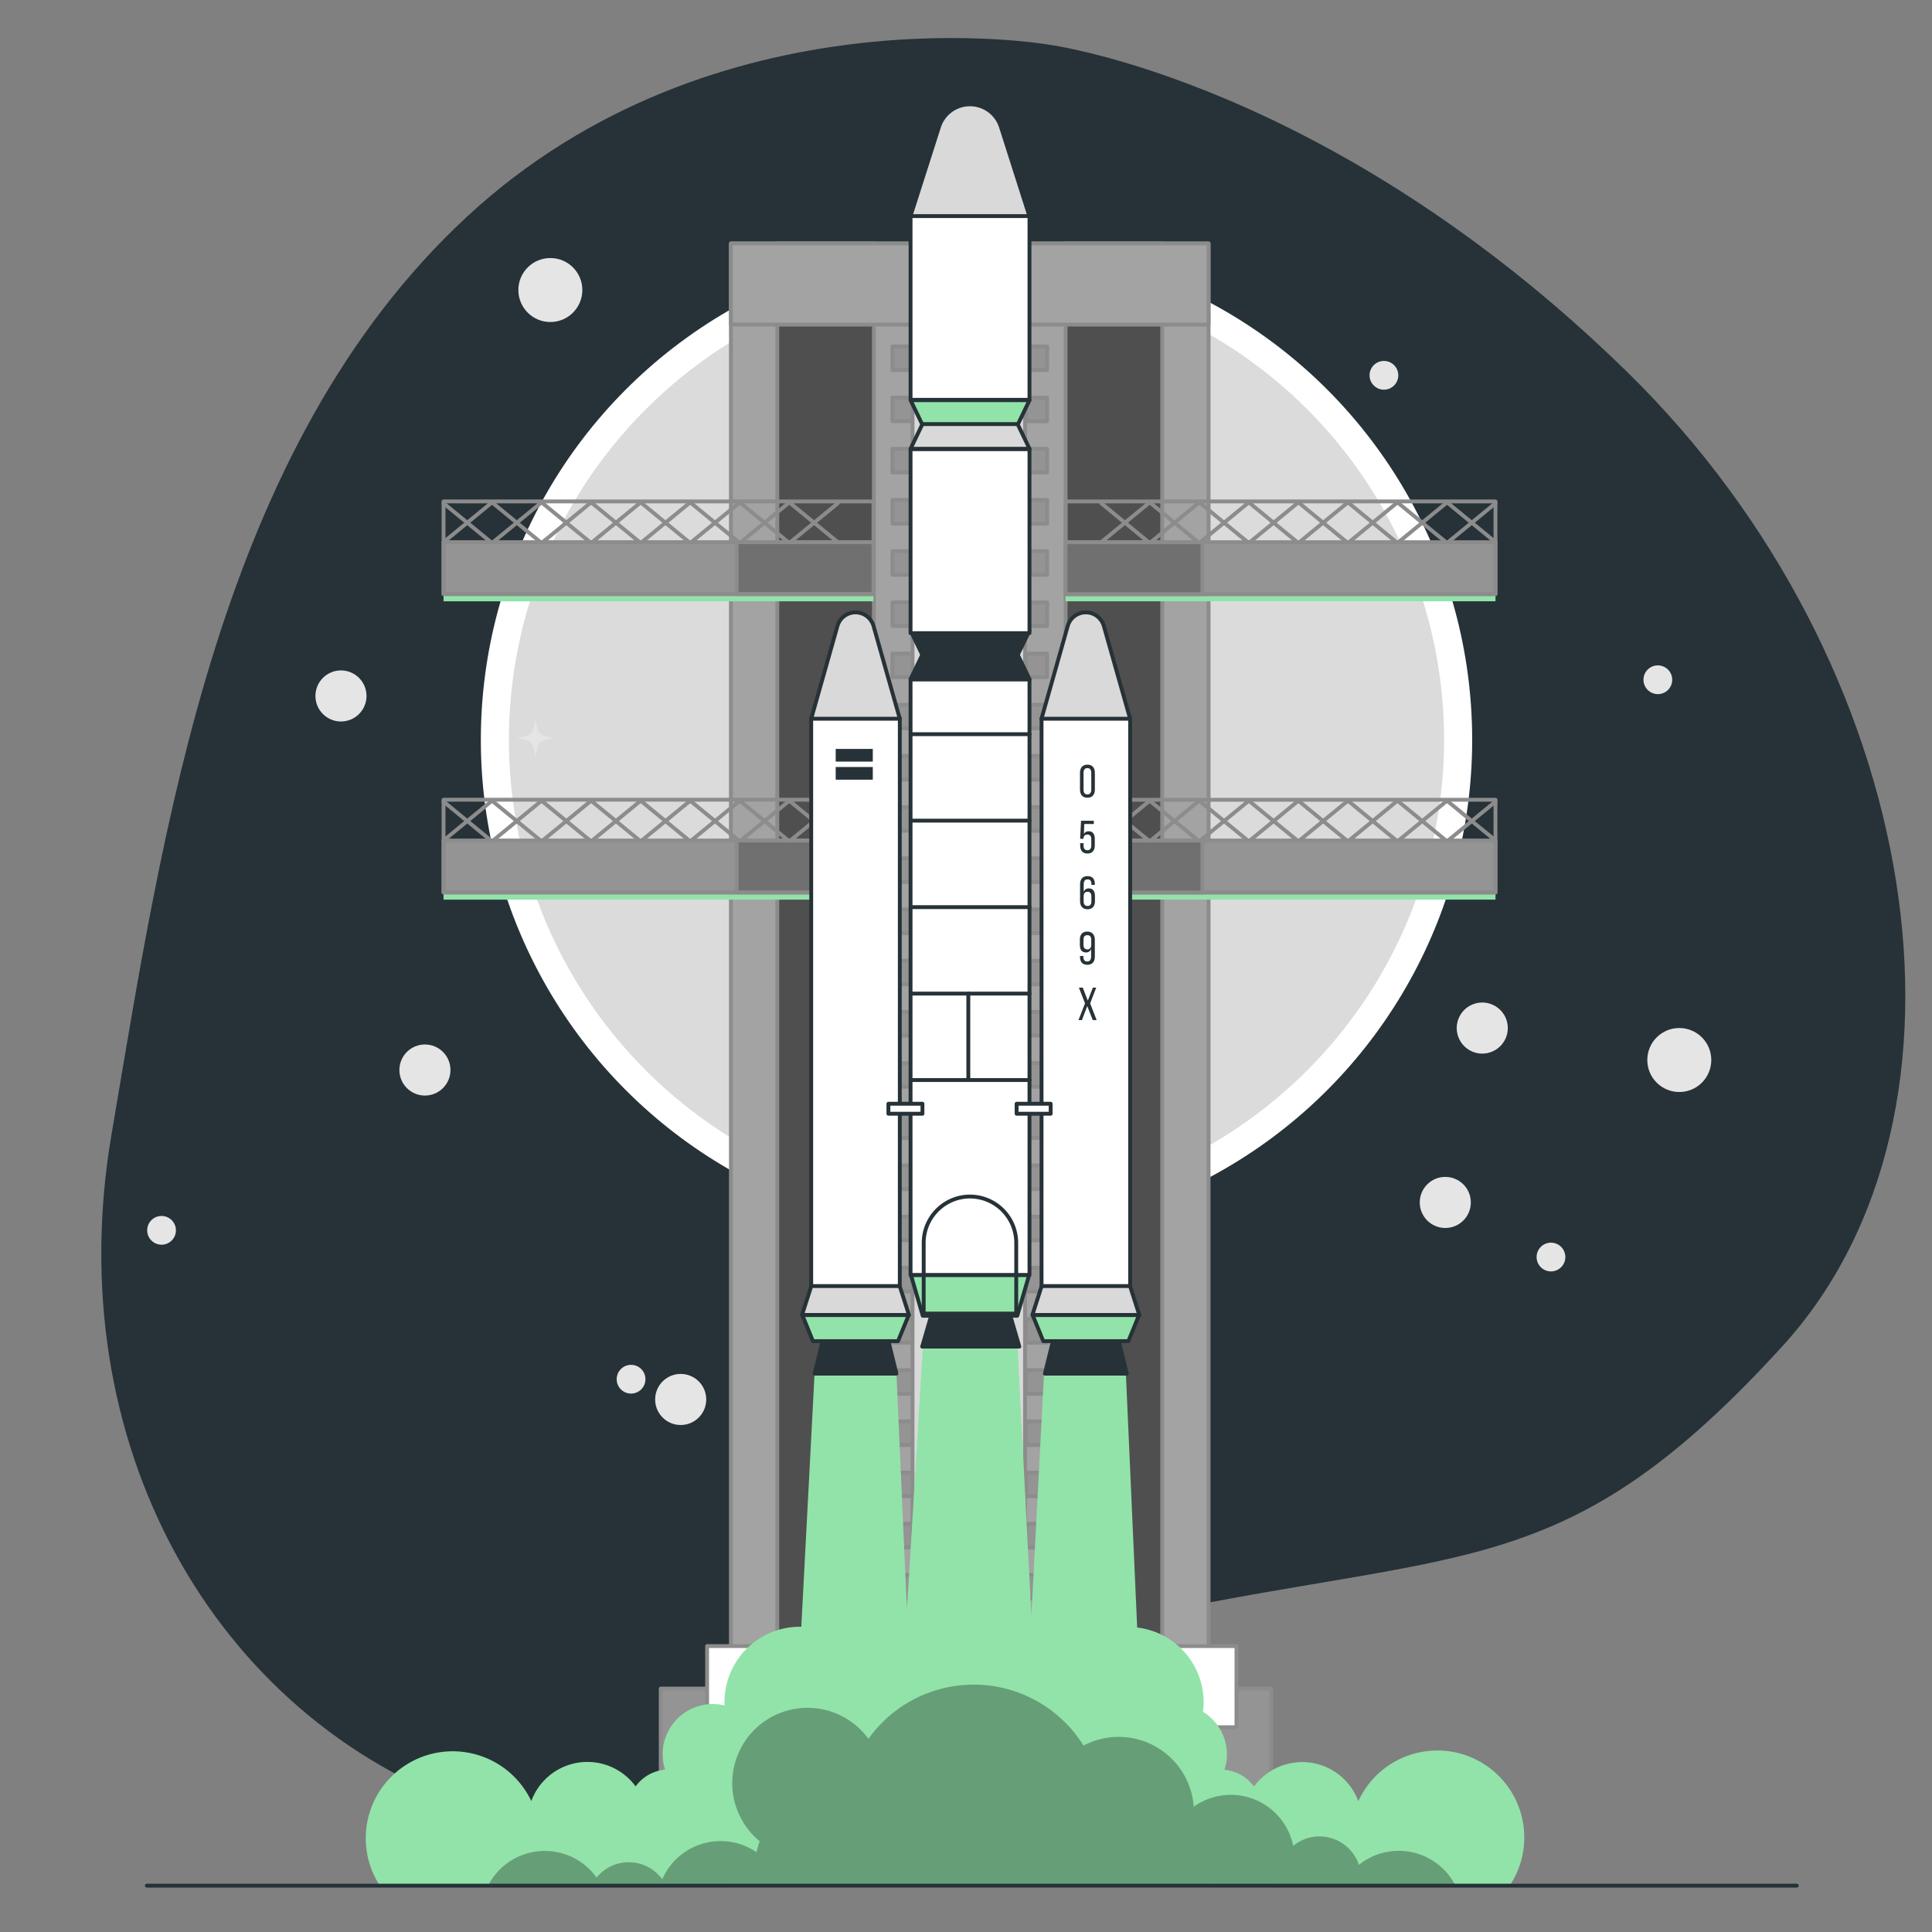 <svg xmlns="http://www.w3.org/2000/svg" viewBox="0 0 500 500"><rect x="0" y="0" width="500" height="500" fill="#808080" stroke="none"/><g id="freepik--background-simple--inject-30"><path d="M271.54,11.58S185.32-3.64,120.85,56.08s-78.51,158.25-92,237.57S54.72,444.3,122.65,468s94.31-33.51,176-50.45S405.9,409,461.18,348.52,497.91,171.43,421.1,96.25,271.54,11.58,271.54,11.58Z" style="fill:#263238"></path></g><g id="freepik--Moon--inject-30"><circle cx="252.72" cy="191.47" r="128.28" style="fill:#fff"></circle><circle cx="252.72" cy="191.47" r="121.01" transform="translate(-61.37 234.78) rotate(-45)" style="fill:#dbdbdb"></circle></g><g id="freepik--Stars--inject-30"><path d="M143.58,191c-4-.52-4.44-.95-5-5-.52,4-.94,4.44-5,5,4,.52,4.44.94,5,5C139.14,191.92,139.56,191.5,143.58,191Z" style="fill:#e5e5e5"></path><circle cx="434.6" cy="274.33" r="8.28" style="fill:#e5e5e5"></circle><circle cx="142.43" cy="75.06" r="8.28" style="fill:#e5e5e5"></circle><circle cx="374.04" cy="311.19" r="6.61" style="fill:#e5e5e5"></circle><circle cx="383.61" cy="266.05" r="6.61" transform="translate(-14.96 509.13) rotate(-66.12)" style="fill:#e5e5e5"></circle><circle cx="109.97" cy="276.92" r="6.61" style="fill:#e5e5e5"></circle><circle cx="176.16" cy="362.18" r="6.61" style="fill:#e5e5e5"></circle><circle cx="88.24" cy="180.11" r="6.61" transform="translate(-101.51 115.15) rotate(-45)" style="fill:#e5e5e5"></circle><circle cx="41.81" cy="318.41" r="3.72" style="fill:#e5e5e5"></circle><circle cx="401.39" cy="325.32" r="3.72" style="fill:#e5e5e5"></circle><circle cx="358.16" cy="97.13" r="3.72" style="fill:#e5e5e5"></circle><circle cx="429.05" cy="175.92" r="3.72" style="fill:#e5e5e5"></circle><circle cx="163.32" cy="356.94" r="3.72" style="fill:#e5e5e5"></circle></g><g id="freepik--Platform--inject-30"><rect x="171" y="437" width="158" height="51" style="fill:#949494;stroke:#8c8c8c;stroke-linecap:round;stroke-linejoin:round"></rect><rect x="189.16" y="63" width="49" height="425" style="fill:#a3a3a3;stroke:#8c8c8c;stroke-linecap:round;stroke-linejoin:round"></rect><rect x="201.16" y="63" width="25" height="425" style="fill:#4f4f4f;stroke:#8c8c8c;stroke-linecap:round;stroke-linejoin:round"></rect><rect x="189.16" y="63" width="49" height="21" style="fill:#a3a3a3;stroke:#8c8c8c;stroke-linecap:round;stroke-linejoin:round"></rect><rect x="230.95" y="89.65" width="5.47" height="6.11" style="fill:#949494;stroke:#8c8c8c;stroke-linecap:round;stroke-linejoin:round"></rect><rect x="230.95" y="102.9" width="5.47" height="6.11" style="fill:#949494;stroke:#8c8c8c;stroke-linecap:round;stroke-linejoin:round"></rect><rect x="230.95" y="116.15" width="5.47" height="6.11" style="fill:#949494;stroke:#8c8c8c;stroke-linecap:round;stroke-linejoin:round"></rect><rect x="230.95" y="129.4" width="5.47" height="6.11" style="fill:#949494;stroke:#8c8c8c;stroke-linecap:round;stroke-linejoin:round"></rect><rect x="230.95" y="142.65" width="5.47" height="6.11" style="fill:#949494;stroke:#8c8c8c;stroke-linecap:round;stroke-linejoin:round"></rect><rect x="230.95" y="155.89" width="5.47" height="6.11" style="fill:#949494;stroke:#8c8c8c;stroke-linecap:round;stroke-linejoin:round"></rect><rect x="230.95" y="169.14" width="5.47" height="6.11" style="fill:#949494;stroke:#8c8c8c;stroke-linecap:round;stroke-linejoin:round"></rect><rect x="230.95" y="182.39" width="5.47" height="6.11" style="fill:#949494;stroke:#8c8c8c;stroke-linecap:round;stroke-linejoin:round"></rect><rect x="230.95" y="195.64" width="5.47" height="6.11" style="fill:#949494;stroke:#8c8c8c;stroke-linecap:round;stroke-linejoin:round"></rect><rect x="230.95" y="208.88" width="5.47" height="6.11" style="fill:#949494;stroke:#8c8c8c;stroke-linecap:round;stroke-linejoin:round"></rect><rect x="230.95" y="222.13" width="5.47" height="6.11" style="fill:#949494;stroke:#8c8c8c;stroke-linecap:round;stroke-linejoin:round"></rect><rect x="230.95" y="235.38" width="5.47" height="6.11" style="fill:#949494;stroke:#8c8c8c;stroke-linecap:round;stroke-linejoin:round"></rect><rect x="230.95" y="248.63" width="5.47" height="6.11" style="fill:#949494;stroke:#8c8c8c;stroke-linecap:round;stroke-linejoin:round"></rect><rect x="230.95" y="261.88" width="5.47" height="6.11" style="fill:#949494;stroke:#8c8c8c;stroke-linecap:round;stroke-linejoin:round"></rect><rect x="230.95" y="275.12" width="5.47" height="6.11" style="fill:#949494;stroke:#8c8c8c;stroke-linecap:round;stroke-linejoin:round"></rect><rect x="230.95" y="288.37" width="5.47" height="6.11" style="fill:#949494;stroke:#8c8c8c;stroke-linecap:round;stroke-linejoin:round"></rect><rect x="230.95" y="301.62" width="5.47" height="6.11" style="fill:#949494;stroke:#8c8c8c;stroke-linecap:round;stroke-linejoin:round"></rect><rect x="230.95" y="314.87" width="5.47" height="6.11" style="fill:#949494;stroke:#8c8c8c;stroke-linecap:round;stroke-linejoin:round"></rect><rect x="230.95" y="328.11" width="5.47" height="6.11" style="fill:#949494;stroke:#8c8c8c;stroke-linecap:round;stroke-linejoin:round"></rect><rect x="230.95" y="341.36" width="5.47" height="6.11" style="fill:#949494;stroke:#8c8c8c;stroke-linecap:round;stroke-linejoin:round"></rect><rect x="230.95" y="354.61" width="5.47" height="6.11" style="fill:#949494;stroke:#8c8c8c;stroke-linecap:round;stroke-linejoin:round"></rect><rect x="230.95" y="367.86" width="5.47" height="6.11" style="fill:#949494;stroke:#8c8c8c;stroke-linecap:round;stroke-linejoin:round"></rect><rect x="230.95" y="381.1" width="5.47" height="6.11" style="fill:#949494;stroke:#8c8c8c;stroke-linecap:round;stroke-linejoin:round"></rect><rect x="230.95" y="394.35" width="5.47" height="6.11" style="fill:#949494;stroke:#8c8c8c;stroke-linecap:round;stroke-linejoin:round"></rect><rect x="230.95" y="407.6" width="5.47" height="6.11" style="fill:#949494;stroke:#8c8c8c;stroke-linecap:round;stroke-linejoin:round"></rect><rect x="230.95" y="420.85" width="5.47" height="6.11" style="fill:#949494;stroke:#8c8c8c;stroke-linecap:round;stroke-linejoin:round"></rect><rect x="230.95" y="434.1" width="5.47" height="6.11" style="fill:#949494;stroke:#8c8c8c;stroke-linecap:round;stroke-linejoin:round"></rect><rect x="230.95" y="447.34" width="5.47" height="6.11" style="fill:#949494;stroke:#8c8c8c;stroke-linecap:round;stroke-linejoin:round"></rect><rect x="230.95" y="460.59" width="5.47" height="6.11" style="fill:#949494;stroke:#8c8c8c;stroke-linecap:round;stroke-linejoin:round"></rect><rect x="226.6" y="473.84" width="11.21" height="6.11" style="fill:#949494;stroke:#8c8c8c;stroke-linecap:round;stroke-linejoin:round"></rect><rect x="114.79" y="142.19" width="111.27" height="13.43" style="fill:#92E3A9"></rect><rect x="114.79" y="140.31" width="111.27" height="13.43" style="fill:#949494;stroke:#8c8c8c;stroke-linecap:round;stroke-linejoin:round"></rect><rect x="114.79" y="129.76" width="111.27" height="23.98" style="fill:none;stroke:#8c8c8c;stroke-linecap:round;stroke-linejoin:round"></rect><rect x="190.64" y="140.31" width="35.42" height="13.43" style="fill:#707070;stroke:#8c8c8c;stroke-linecap:round;stroke-linejoin:round"></rect><line x1="114.79" y1="140.31" x2="127.06" y2="130.24" style="fill:none;stroke:#8c8c8c;stroke-linecap:round;stroke-linejoin:round"></line><line x1="127.06" y1="140.31" x2="114.79" y2="130.24" style="fill:none;stroke:#8c8c8c;stroke-linecap:round;stroke-linejoin:round"></line><line x1="127.61" y1="140.31" x2="139.88" y2="130.24" style="fill:none;stroke:#8c8c8c;stroke-linecap:round;stroke-linejoin:round"></line><line x1="139.88" y1="140.31" x2="127.61" y2="130.24" style="fill:none;stroke:#8c8c8c;stroke-linecap:round;stroke-linejoin:round"></line><line x1="140.43" y1="140.31" x2="152.7" y2="130.24" style="fill:none;stroke:#8c8c8c;stroke-linecap:round;stroke-linejoin:round"></line><line x1="152.7" y1="140.31" x2="140.43" y2="130.24" style="fill:none;stroke:#8c8c8c;stroke-linecap:round;stroke-linejoin:round"></line><line x1="153.26" y1="140.31" x2="165.53" y2="130.24" style="fill:none;stroke:#8c8c8c;stroke-linecap:round;stroke-linejoin:round"></line><line x1="165.53" y1="140.31" x2="153.26" y2="130.24" style="fill:none;stroke:#8c8c8c;stroke-linecap:round;stroke-linejoin:round"></line><line x1="166.08" y1="140.31" x2="178.35" y2="130.24" style="fill:none;stroke:#8c8c8c;stroke-linecap:round;stroke-linejoin:round"></line><line x1="178.35" y1="140.31" x2="166.08" y2="130.24" style="fill:none;stroke:#8c8c8c;stroke-linecap:round;stroke-linejoin:round"></line><line x1="178.9" y1="140.31" x2="191.17" y2="130.24" style="fill:none;stroke:#8c8c8c;stroke-linecap:round;stroke-linejoin:round"></line><line x1="191.17" y1="140.31" x2="178.9" y2="130.24" style="fill:none;stroke:#8c8c8c;stroke-linecap:round;stroke-linejoin:round"></line><line x1="191.73" y1="140.31" x2="204" y2="130.24" style="fill:none;stroke:#8c8c8c;stroke-linecap:round;stroke-linejoin:round"></line><line x1="204" y1="140.31" x2="191.73" y2="130.24" style="fill:none;stroke:#8c8c8c;stroke-linecap:round;stroke-linejoin:round"></line><line x1="204.55" y1="140.31" x2="216.82" y2="130.24" style="fill:none;stroke:#8c8c8c;stroke-linecap:round;stroke-linejoin:round"></line><line x1="216.82" y1="140.31" x2="204.55" y2="130.24" style="fill:none;stroke:#8c8c8c;stroke-linecap:round;stroke-linejoin:round"></line><rect x="114.79" y="219.4" width="111.27" height="13.43" style="fill:#92E3A9"></rect><rect x="114.79" y="217.52" width="111.27" height="13.43" style="fill:#949494;stroke:#8c8c8c;stroke-linecap:round;stroke-linejoin:round"></rect><rect x="114.79" y="206.97" width="111.27" height="23.98" style="fill:none;stroke:#8c8c8c;stroke-linecap:round;stroke-linejoin:round"></rect><rect x="190.64" y="217.52" width="35.42" height="13.43" style="fill:#707070;stroke:#8c8c8c;stroke-linecap:round;stroke-linejoin:round"></rect><line x1="114.79" y1="217.52" x2="127.06" y2="207.45" style="fill:none;stroke:#8c8c8c;stroke-linecap:round;stroke-linejoin:round"></line><line x1="127.06" y1="217.52" x2="114.79" y2="207.45" style="fill:none;stroke:#8c8c8c;stroke-linecap:round;stroke-linejoin:round"></line><line x1="127.61" y1="217.52" x2="139.88" y2="207.45" style="fill:none;stroke:#8c8c8c;stroke-linecap:round;stroke-linejoin:round"></line><line x1="139.88" y1="217.52" x2="127.61" y2="207.45" style="fill:none;stroke:#8c8c8c;stroke-linecap:round;stroke-linejoin:round"></line><line x1="140.43" y1="217.52" x2="152.7" y2="207.45" style="fill:none;stroke:#8c8c8c;stroke-linecap:round;stroke-linejoin:round"></line><line x1="152.7" y1="217.52" x2="140.43" y2="207.45" style="fill:none;stroke:#8c8c8c;stroke-linecap:round;stroke-linejoin:round"></line><line x1="153.26" y1="217.52" x2="165.53" y2="207.45" style="fill:none;stroke:#8c8c8c;stroke-linecap:round;stroke-linejoin:round"></line><line x1="165.53" y1="217.52" x2="153.26" y2="207.45" style="fill:none;stroke:#8c8c8c;stroke-linecap:round;stroke-linejoin:round"></line><line x1="166.08" y1="217.52" x2="178.35" y2="207.45" style="fill:none;stroke:#8c8c8c;stroke-linecap:round;stroke-linejoin:round"></line><line x1="178.35" y1="217.52" x2="166.08" y2="207.45" style="fill:none;stroke:#8c8c8c;stroke-linecap:round;stroke-linejoin:round"></line><line x1="178.9" y1="217.52" x2="191.17" y2="207.45" style="fill:none;stroke:#8c8c8c;stroke-linecap:round;stroke-linejoin:round"></line><line x1="191.17" y1="217.52" x2="178.9" y2="207.45" style="fill:none;stroke:#8c8c8c;stroke-linecap:round;stroke-linejoin:round"></line><line x1="191.73" y1="217.52" x2="204" y2="207.45" style="fill:none;stroke:#8c8c8c;stroke-linecap:round;stroke-linejoin:round"></line><line x1="204" y1="217.52" x2="191.73" y2="207.45" style="fill:none;stroke:#8c8c8c;stroke-linecap:round;stroke-linejoin:round"></line><line x1="204.55" y1="217.52" x2="216.82" y2="207.45" style="fill:none;stroke:#8c8c8c;stroke-linecap:round;stroke-linejoin:round"></line><line x1="216.82" y1="217.52" x2="204.55" y2="207.45" style="fill:none;stroke:#8c8c8c;stroke-linecap:round;stroke-linejoin:round"></line><rect x="263.79" y="63" width="49" height="425" transform="translate(576.57 551) rotate(180)" style="fill:#a3a3a3;stroke:#8c8c8c;stroke-linecap:round;stroke-linejoin:round"></rect><rect x="275.79" y="63" width="25" height="425" transform="translate(576.57 551) rotate(180)" style="fill:#4f4f4f;stroke:#8c8c8c;stroke-linecap:round;stroke-linejoin:round"></rect><rect x="263.79" y="63" width="49" height="21" transform="translate(576.57 147) rotate(180)" style="fill:#a3a3a3;stroke:#8c8c8c;stroke-linecap:round;stroke-linejoin:round"></rect><rect x="265.53" y="89.65" width="5.47" height="6.11" transform="translate(536.53 185.42) rotate(180)" style="fill:#949494;stroke:#8c8c8c;stroke-linecap:round;stroke-linejoin:round"></rect><rect x="265.53" y="102.9" width="5.47" height="6.11" transform="translate(536.53 211.92) rotate(180)" style="fill:#949494;stroke:#8c8c8c;stroke-linecap:round;stroke-linejoin:round"></rect><rect x="265.53" y="116.15" width="5.47" height="6.11" transform="translate(536.53 238.41) rotate(180)" style="fill:#949494;stroke:#8c8c8c;stroke-linecap:round;stroke-linejoin:round"></rect><rect x="265.53" y="129.4" width="5.47" height="6.11" transform="translate(536.53 264.91) rotate(180)" style="fill:#949494;stroke:#8c8c8c;stroke-linecap:round;stroke-linejoin:round"></rect><rect x="265.53" y="142.65" width="5.47" height="6.11" transform="translate(536.53 291.41) rotate(180)" style="fill:#949494;stroke:#8c8c8c;stroke-linecap:round;stroke-linejoin:round"></rect><rect x="265.53" y="155.89" width="5.47" height="6.11" transform="translate(536.53 317.9) rotate(180)" style="fill:#949494;stroke:#8c8c8c;stroke-linecap:round;stroke-linejoin:round"></rect><rect x="265.53" y="169.14" width="5.47" height="6.11" transform="translate(536.53 344.4) rotate(180)" style="fill:#949494;stroke:#8c8c8c;stroke-linecap:round;stroke-linejoin:round"></rect><rect x="265.53" y="182.39" width="5.47" height="6.11" transform="translate(536.53 370.89) rotate(180)" style="fill:#949494;stroke:#8c8c8c;stroke-linecap:round;stroke-linejoin:round"></rect><rect x="265.53" y="195.64" width="5.47" height="6.11" transform="translate(536.53 397.39) rotate(180)" style="fill:#949494;stroke:#8c8c8c;stroke-linecap:round;stroke-linejoin:round"></rect><rect x="265.53" y="208.88" width="5.47" height="6.11" transform="translate(536.53 423.88) rotate(180)" style="fill:#949494;stroke:#8c8c8c;stroke-linecap:round;stroke-linejoin:round"></rect><rect x="265.53" y="222.13" width="5.47" height="6.11" transform="translate(536.53 450.38) rotate(180)" style="fill:#949494;stroke:#8c8c8c;stroke-linecap:round;stroke-linejoin:round"></rect><rect x="265.53" y="235.38" width="5.47" height="6.11" transform="translate(536.53 476.87) rotate(180)" style="fill:#949494;stroke:#8c8c8c;stroke-linecap:round;stroke-linejoin:round"></rect><rect x="265.53" y="248.63" width="5.47" height="6.11" transform="translate(536.53 503.37) rotate(180)" style="fill:#949494;stroke:#8c8c8c;stroke-linecap:round;stroke-linejoin:round"></rect><rect x="265.53" y="261.88" width="5.47" height="6.11" transform="translate(536.53 529.86) rotate(180)" style="fill:#949494;stroke:#8c8c8c;stroke-linecap:round;stroke-linejoin:round"></rect><rect x="265.53" y="275.12" width="5.47" height="6.11" transform="translate(536.53 556.36) rotate(180)" style="fill:#949494;stroke:#8c8c8c;stroke-linecap:round;stroke-linejoin:round"></rect><rect x="265.53" y="288.37" width="5.47" height="6.11" transform="translate(536.53 582.86) rotate(180)" style="fill:#949494;stroke:#8c8c8c;stroke-linecap:round;stroke-linejoin:round"></rect><rect x="265.53" y="301.62" width="5.47" height="6.11" transform="translate(536.53 609.35) rotate(180)" style="fill:#949494;stroke:#8c8c8c;stroke-linecap:round;stroke-linejoin:round"></rect><rect x="265.53" y="314.87" width="5.47" height="6.11" transform="translate(536.53 635.85) rotate(180)" style="fill:#949494;stroke:#8c8c8c;stroke-linecap:round;stroke-linejoin:round"></rect><rect x="265.53" y="328.11" width="5.47" height="6.11" transform="translate(536.53 662.34) rotate(180)" style="fill:#949494;stroke:#8c8c8c;stroke-linecap:round;stroke-linejoin:round"></rect><rect x="265.53" y="341.36" width="5.47" height="6.11" transform="translate(536.53 688.84) rotate(180)" style="fill:#949494;stroke:#8c8c8c;stroke-linecap:round;stroke-linejoin:round"></rect><rect x="265.53" y="354.61" width="5.47" height="6.11" transform="translate(536.53 715.33) rotate(180)" style="fill:#949494;stroke:#8c8c8c;stroke-linecap:round;stroke-linejoin:round"></rect><rect x="265.53" y="367.86" width="5.47" height="6.11" transform="translate(536.53 741.83) rotate(180)" style="fill:#949494;stroke:#8c8c8c;stroke-linecap:round;stroke-linejoin:round"></rect><rect x="265.53" y="381.1" width="5.47" height="6.11" transform="translate(536.53 768.32) rotate(180)" style="fill:#949494;stroke:#8c8c8c;stroke-linecap:round;stroke-linejoin:round"></rect><rect x="265.53" y="394.35" width="5.47" height="6.11" transform="translate(536.53 794.82) rotate(180)" style="fill:#949494;stroke:#8c8c8c;stroke-linecap:round;stroke-linejoin:round"></rect><rect x="265.53" y="407.6" width="5.47" height="6.11" transform="translate(536.53 821.31) rotate(180)" style="fill:#949494;stroke:#8c8c8c;stroke-linecap:round;stroke-linejoin:round"></rect><rect x="265.53" y="420.85" width="5.47" height="6.11" transform="translate(536.53 847.81) rotate(180)" style="fill:#949494;stroke:#8c8c8c;stroke-linecap:round;stroke-linejoin:round"></rect><rect x="265.53" y="434.1" width="5.47" height="6.11" transform="translate(536.53 874.31) rotate(180)" style="fill:#949494;stroke:#8c8c8c;stroke-linecap:round;stroke-linejoin:round"></rect><rect x="265.53" y="447.34" width="5.47" height="6.11" transform="translate(536.53 900.8) rotate(180)" style="fill:#949494;stroke:#8c8c8c;stroke-linecap:round;stroke-linejoin:round"></rect><rect x="265.53" y="460.59" width="5.47" height="6.11" transform="translate(536.53 927.3) rotate(180)" style="fill:#949494;stroke:#8c8c8c;stroke-linecap:round;stroke-linejoin:round"></rect><rect x="264.14" y="473.84" width="11.21" height="6.11" transform="translate(539.49 953.79) rotate(180)" style="fill:#949494;stroke:#8c8c8c;stroke-linecap:round;stroke-linejoin:round"></rect><rect x="275.76" y="142.19" width="111.27" height="13.43" transform="translate(662.79 297.8) rotate(180)" style="fill:#92E3A9"></rect><rect x="275.76" y="140.31" width="111.27" height="13.43" transform="translate(662.79 294.06) rotate(180)" style="fill:#949494;stroke:#8c8c8c;stroke-linecap:round;stroke-linejoin:round"></rect><rect x="275.76" y="129.76" width="111.27" height="23.98" transform="translate(662.79 283.51) rotate(180)" style="fill:none;stroke:#8c8c8c;stroke-linecap:round;stroke-linejoin:round"></rect><rect x="275.76" y="140.31" width="35.42" height="13.43" transform="translate(586.94 294.06) rotate(180)" style="fill:#707070;stroke:#8c8c8c;stroke-linecap:round;stroke-linejoin:round"></rect><line x1="387.03" y1="140.31" x2="374.76" y2="130.24" style="fill:none;stroke:#8c8c8c;stroke-linecap:round;stroke-linejoin:round"></line><line x1="374.76" y1="140.31" x2="387.03" y2="130.24" style="fill:none;stroke:#8c8c8c;stroke-linecap:round;stroke-linejoin:round"></line><line x1="374.21" y1="140.31" x2="361.94" y2="130.24" style="fill:none;stroke:#8c8c8c;stroke-linecap:round;stroke-linejoin:round"></line><line x1="361.94" y1="140.31" x2="374.21" y2="130.24" style="fill:none;stroke:#8c8c8c;stroke-linecap:round;stroke-linejoin:round"></line><line x1="361.39" y1="140.31" x2="349.12" y2="130.24" style="fill:none;stroke:#8c8c8c;stroke-linecap:round;stroke-linejoin:round"></line><line x1="349.12" y1="140.31" x2="361.39" y2="130.24" style="fill:none;stroke:#8c8c8c;stroke-linecap:round;stroke-linejoin:round"></line><line x1="348.56" y1="140.31" x2="336.29" y2="130.24" style="fill:none;stroke:#8c8c8c;stroke-linecap:round;stroke-linejoin:round"></line><line x1="336.29" y1="140.31" x2="348.56" y2="130.24" style="fill:none;stroke:#8c8c8c;stroke-linecap:round;stroke-linejoin:round"></line><line x1="335.74" y1="140.31" x2="323.47" y2="130.24" style="fill:none;stroke:#8c8c8c;stroke-linecap:round;stroke-linejoin:round"></line><line x1="323.47" y1="140.31" x2="335.74" y2="130.24" style="fill:none;stroke:#8c8c8c;stroke-linecap:round;stroke-linejoin:round"></line><line x1="322.92" y1="140.31" x2="310.65" y2="130.24" style="fill:none;stroke:#8c8c8c;stroke-linecap:round;stroke-linejoin:round"></line><line x1="310.65" y1="140.31" x2="322.92" y2="130.24" style="fill:none;stroke:#8c8c8c;stroke-linecap:round;stroke-linejoin:round"></line><line x1="310.09" y1="140.31" x2="297.82" y2="130.24" style="fill:none;stroke:#8c8c8c;stroke-linecap:round;stroke-linejoin:round"></line><line x1="297.82" y1="140.31" x2="310.09" y2="130.24" style="fill:none;stroke:#8c8c8c;stroke-linecap:round;stroke-linejoin:round"></line><line x1="297.27" y1="140.31" x2="285" y2="130.24" style="fill:none;stroke:#8c8c8c;stroke-linecap:round;stroke-linejoin:round"></line><line x1="285" y1="140.31" x2="297.27" y2="130.24" style="fill:none;stroke:#8c8c8c;stroke-linecap:round;stroke-linejoin:round"></line><rect x="275.76" y="219.4" width="111.27" height="13.43" transform="translate(662.79 452.22) rotate(180)" style="fill:#92E3A9"></rect><rect x="275.76" y="217.52" width="111.27" height="13.43" transform="translate(662.79 448.48) rotate(180)" style="fill:#949494;stroke:#8c8c8c;stroke-linecap:round;stroke-linejoin:round"></rect><rect x="275.76" y="206.97" width="111.27" height="23.98" transform="translate(662.79 437.93) rotate(180)" style="fill:none;stroke:#8c8c8c;stroke-linecap:round;stroke-linejoin:round"></rect><rect x="275.76" y="217.52" width="35.42" height="13.43" transform="translate(586.94 448.48) rotate(180)" style="fill:#707070;stroke:#8c8c8c;stroke-linecap:round;stroke-linejoin:round"></rect><line x1="387.03" y1="217.52" x2="374.76" y2="207.45" style="fill:none;stroke:#8c8c8c;stroke-linecap:round;stroke-linejoin:round"></line><line x1="374.76" y1="217.52" x2="387.03" y2="207.45" style="fill:none;stroke:#8c8c8c;stroke-linecap:round;stroke-linejoin:round"></line><line x1="374.21" y1="217.52" x2="361.94" y2="207.45" style="fill:none;stroke:#8c8c8c;stroke-linecap:round;stroke-linejoin:round"></line><line x1="361.94" y1="217.52" x2="374.21" y2="207.45" style="fill:none;stroke:#8c8c8c;stroke-linecap:round;stroke-linejoin:round"></line><line x1="361.39" y1="217.52" x2="349.12" y2="207.45" style="fill:none;stroke:#8c8c8c;stroke-linecap:round;stroke-linejoin:round"></line><line x1="349.12" y1="217.52" x2="361.39" y2="207.45" style="fill:none;stroke:#8c8c8c;stroke-linecap:round;stroke-linejoin:round"></line><line x1="348.56" y1="217.52" x2="336.29" y2="207.45" style="fill:none;stroke:#8c8c8c;stroke-linecap:round;stroke-linejoin:round"></line><line x1="336.29" y1="217.52" x2="348.56" y2="207.45" style="fill:none;stroke:#8c8c8c;stroke-linecap:round;stroke-linejoin:round"></line><line x1="335.74" y1="217.52" x2="323.47" y2="207.45" style="fill:none;stroke:#8c8c8c;stroke-linecap:round;stroke-linejoin:round"></line><line x1="323.47" y1="217.52" x2="335.74" y2="207.45" style="fill:none;stroke:#8c8c8c;stroke-linecap:round;stroke-linejoin:round"></line><line x1="322.92" y1="217.52" x2="310.65" y2="207.45" style="fill:none;stroke:#8c8c8c;stroke-linecap:round;stroke-linejoin:round"></line><line x1="310.65" y1="217.52" x2="322.92" y2="207.45" style="fill:none;stroke:#8c8c8c;stroke-linecap:round;stroke-linejoin:round"></line><line x1="310.09" y1="217.52" x2="297.82" y2="207.45" style="fill:none;stroke:#8c8c8c;stroke-linecap:round;stroke-linejoin:round"></line><line x1="297.82" y1="217.52" x2="310.09" y2="207.45" style="fill:none;stroke:#8c8c8c;stroke-linecap:round;stroke-linejoin:round"></line><line x1="297.27" y1="217.52" x2="285" y2="207.45" style="fill:none;stroke:#8c8c8c;stroke-linecap:round;stroke-linejoin:round"></line><line x1="285" y1="217.52" x2="297.27" y2="207.45" style="fill:none;stroke:#8c8c8c;stroke-linecap:round;stroke-linejoin:round"></line><rect x="236.16" y="63" width="29.11" height="425" style="fill:#d9d9d9;stroke:#8c8c8c;stroke-linecap:round;stroke-linejoin:round"></rect><polygon points="320 426 311.82 426 191.18 426 183 426 183 447 191.18 447 191.18 488 311.82 488 311.82 447 320 447 320 426" style="fill:#fff;stroke:#8c8c8c;stroke-linecap:round;stroke-linejoin:round"></polygon></g><g id="freepik--Rocket--inject-30"><path d="M390.71,488a22.5,22.5,0,1,0-39.18-21.85,15.47,15.47,0,0,0-27-3.79,10.49,10.49,0,0,0-7.65-4.32,12.85,12.85,0,0,0,.65-4A13,13,0,0,0,311.33,443a19.76,19.76,0,0,0,.17-2.45,19.49,19.49,0,0,0-17.2-19.35l-2.92-65.65H270.19l-3.27,62.66-3.59-70H238.85l-4.14,68.55L232,355.5H210.81L207.38,421l-.38,0a19.5,19.5,0,0,0-19.5,19.5c0,.29,0,.58,0,.87a13.18,13.18,0,0,0-3-.37,13,13,0,0,0-13,13,12.85,12.85,0,0,0,.65,4,10.49,10.49,0,0,0-7.65,4.32,15.47,15.47,0,0,0-27,3.79A22.5,22.5,0,1,0,98.3,488Z" style="fill:#92E3A9"></path><path d="M376.68,488a16.47,16.47,0,0,0-25-5.38,10.74,10.74,0,0,0-17-4.92,16.48,16.48,0,0,0-25.74-10.12,19.48,19.48,0,0,0-28.52-15.83A33.49,33.49,0,0,0,224.75,450a19.49,19.49,0,1,0-28.13,26.53,16.63,16.63,0,0,0-.82,2.82,16.48,16.48,0,0,0-24.41,7,10.73,10.73,0,0,0-17-.44A16.47,16.47,0,0,0,126.32,488Z" style="fill:#92E3A9"></path><path d="M376.68,488a16.47,16.47,0,0,0-25-5.38,10.74,10.74,0,0,0-17-4.92,16.48,16.48,0,0,0-25.74-10.12,19.48,19.48,0,0,0-28.52-15.83A33.49,33.49,0,0,0,224.75,450a19.49,19.49,0,1,0-28.13,26.53,16.63,16.63,0,0,0-.82,2.82,16.48,16.48,0,0,0-24.41,7,10.73,10.73,0,0,0-17-.44A16.47,16.47,0,0,0,126.32,488Z" style="opacity:0.3"></path><polygon points="232.48 331.71 210.32 331.71 207.55 340.34 235.25 340.34 232.48 331.71" style="fill:#d9d9d9;stroke:#263238;stroke-linecap:round;stroke-linejoin:round"></polygon><polygon points="229.88 346.88 212.93 346.88 210.81 355.5 232 355.5 229.88 346.88" style="fill:#263238;stroke:#263238;stroke-linecap:round;stroke-linejoin:round"></polygon><polygon points="232.41 347.09 210.39 347.09 207.64 340.34 235.17 340.34 232.41 347.09" style="fill:#92E3A9;stroke:#263238;stroke-linecap:round;stroke-linejoin:round"></polygon><rect x="209.94" y="185.9" width="22.93" height="146.94" style="fill:#fff;stroke:#263238;stroke-linecap:round;stroke-linejoin:round"></rect><rect x="216.28" y="193.82" width="9.6" height="3.28" style="fill:#263238"></rect><rect x="216.28" y="198.5" width="9.6" height="3.28" style="fill:#263238"></rect><path d="M221.4,158.48h0a4.85,4.85,0,0,0-4.67,3.53l-6.79,24h22.93l-6.8-24A4.85,4.85,0,0,0,221.4,158.48Z" style="fill:#d9d9d9;stroke:#263238;stroke-linecap:round;stroke-linejoin:round"></path><polygon points="292.09 331.71 269.94 331.71 267.17 340.34 294.86 340.34 292.09 331.71" style="fill:#d9d9d9;stroke:#263238;stroke-linecap:round;stroke-linejoin:round"></polygon><polygon points="289.49 346.88 272.54 346.88 270.42 355.5 291.61 355.5 289.49 346.88" style="fill:#263238;stroke:#263238;stroke-linecap:round;stroke-linejoin:round"></polygon><polygon points="292.03 347.09 270 347.09 267.25 340.34 294.78 340.34 292.03 347.09" style="fill:#92E3A9;stroke:#263238;stroke-linecap:round;stroke-linejoin:round"></polygon><rect x="269.55" y="185.9" width="22.93" height="146.94" style="fill:#fff;stroke:#263238;stroke-linecap:round;stroke-linejoin:round"></rect><path d="M279.5,200c0-1.28.64-2.11,1.92-2.11s1.93.83,1.93,2.11v4.33c0,1.28-.63,2.12-1.93,2.12s-1.92-.84-1.92-2.12Zm.92,4.39c0,.76.33,1.21,1,1.21s1-.45,1-1.21V200c0-.76-.32-1.22-1-1.22s-1,.46-1,1.22Z" style="fill:#263238"></path><path d="M280.52,215.82a1.36,1.36,0,0,1,1.25-.69c1.08,0,1.56.79,1.56,2v1.64c0,1.28-.61,2.12-1.9,2.12s-1.88-.84-1.88-2.12v-.56h.87v.62c0,.76.32,1.21,1,1.21s1-.45,1-1.21v-1.63c0-.76-.31-1.21-1-1.21a.9.9,0,0,0-1,.9v.19h-.88l.23-4.67h3.31v.84h-2.47Z" style="fill:#263238"></path><path d="M283.34,228.82V229h-.88v-.22c0-.76-.31-1.2-1-1.2s-1,.46-1,1.35v1.89a1.34,1.34,0,0,1,1.35-.9c1.08,0,1.56.78,1.56,2v1.27c0,1.28-.63,2.12-1.92,2.12s-1.93-.84-1.93-2.12v-4.28c0-1.33.6-2.16,1.93-2.16S283.34,227.54,283.34,228.82ZM280.45,232v1.26c0,.76.31,1.21,1,1.21s1-.45,1-1.21V232c0-.75-.32-1.21-1-1.21S280.45,231.21,280.45,232Z" style="fill:#263238"></path><path d="M283.34,243.23v4.28c0,1.33-.6,2.17-1.94,2.17s-1.9-.82-1.9-2.11v-.15h.88v.21c0,.76.32,1.2,1,1.2s1-.45,1-1.34v-1.88a1.33,1.33,0,0,1-1.35.88c-1.08,0-1.56-.76-1.56-2v-1.29c0-1.28.62-2.11,1.92-2.11S283.34,242,283.34,243.23Zm-2.93,0v1.26c0,.76.33,1.21,1,1.21s1-.45,1-1.21v-1.26c0-.76-.31-1.21-1-1.21S280.41,242.42,280.41,243.18Z" style="fill:#263238"></path><path d="M281.38,260.38,280,264h-.89l1.69-4.33-1.58-4.07h1l1.3,3.36,1.31-3.36h.87l-1.57,4.07,1.68,4.33h-1Z" style="fill:#263238"></path><path d="M281,158.48h0a4.86,4.86,0,0,0-4.67,3.53l-6.79,24h22.93l-6.8-24A4.85,4.85,0,0,0,281,158.48Z" style="fill:#d9d9d9;stroke:#263238;stroke-linecap:round;stroke-linejoin:round"></path><rect x="235.65" y="55.85" width="30.78" height="47.63" style="fill:#fff;stroke:#263238;stroke-linecap:round;stroke-linejoin:round"></rect><polygon points="263.36 109.95 238.73 109.95 235.65 103.56 266.44 103.56 263.36 109.95" style="fill:#92E3A9;stroke:#263238;stroke-linecap:round;stroke-linejoin:round"></polygon><polygon points="263.36 169.56 238.73 169.56 235.65 163.17 266.44 163.17 263.36 169.56" style="fill:#263238;stroke:#263238;stroke-linecap:round;stroke-linejoin:round"></polygon><rect x="235.65" y="116.23" width="30.78" height="47.63" style="fill:#fff;stroke:#263238;stroke-linecap:round;stroke-linejoin:round"></rect><polygon points="263.36 109.75 238.73 109.75 235.65 116.14 266.44 116.14 263.36 109.75" style="fill:#d9d9d9;stroke:#263238;stroke-linecap:round;stroke-linejoin:round"></polygon><rect x="235.65" y="175.84" width="30.78" height="154.15" style="fill:#fff;stroke:#263238;stroke-linecap:round;stroke-linejoin:round"></rect><line x1="235.68" y1="190" x2="266.45" y2="190" style="fill:none;stroke:#263238;stroke-linecap:round;stroke-linejoin:round"></line><line x1="235.68" y1="212.38" x2="266.45" y2="212.38" style="fill:none;stroke:#263238;stroke-linecap:round;stroke-linejoin:round"></line><line x1="235.68" y1="234.76" x2="266.45" y2="234.76" style="fill:none;stroke:#263238;stroke-linecap:round;stroke-linejoin:round"></line><line x1="235.68" y1="257.14" x2="266.45" y2="257.14" style="fill:none;stroke:#263238;stroke-linecap:round;stroke-linejoin:round"></line><line x1="235.68" y1="279.51" x2="266.45" y2="279.51" style="fill:none;stroke:#263238;stroke-linecap:round;stroke-linejoin:round"></line><line x1="250.6" y1="257.14" x2="250.6" y2="279.05" style="fill:none;stroke:#263238;stroke-linecap:round;stroke-linejoin:round"></line><polygon points="261.29 339.88 241.17 339.88 238.66 348.5 263.81 348.5 261.29 339.88" style="fill:#263238;stroke:#263238;stroke-linecap:round;stroke-linejoin:round"></polygon><polygon points="263.27 340.51 238.81 340.51 235.76 330 266.33 330 263.27 340.51" style="fill:#92E3A9;stroke:#263238;stroke-linecap:round;stroke-linejoin:round"></polygon><path d="M251,309.66h0a12,12,0,0,0-11.95,12v18.29H263V321.62A12,12,0,0,0,251,309.66Z" style="fill:none;stroke:#263238;stroke-linecap:round;stroke-linejoin:round"></path><polygon points="263.36 169.37 238.73 169.37 235.65 175.75 266.44 175.75 263.36 169.37" style="fill:#263238;stroke:#263238;stroke-linecap:round;stroke-linejoin:round"></polygon><path d="M251,27h0a8.42,8.42,0,0,0-8,5.86l-7.37,23.07h30.78l-7.36-23.07A8.42,8.42,0,0,0,251,27Z" style="fill:#d9d9d9;stroke:#263238;stroke-linecap:round;stroke-linejoin:round"></path><rect x="229.92" y="285.65" width="8.81" height="2.59" style="fill:#fff;stroke:#263238;stroke-linecap:round;stroke-linejoin:round"></rect><rect x="263.1" y="285.65" width="8.81" height="2.59" style="fill:#fff;stroke:#263238;stroke-linecap:round;stroke-linejoin:round"></rect></g><g id="freepik--Floor--inject-30"><line x1="38" y1="488" x2="465" y2="488" style="fill:none;stroke:#263238;stroke-linecap:round;stroke-linejoin:round"></line></g></svg>